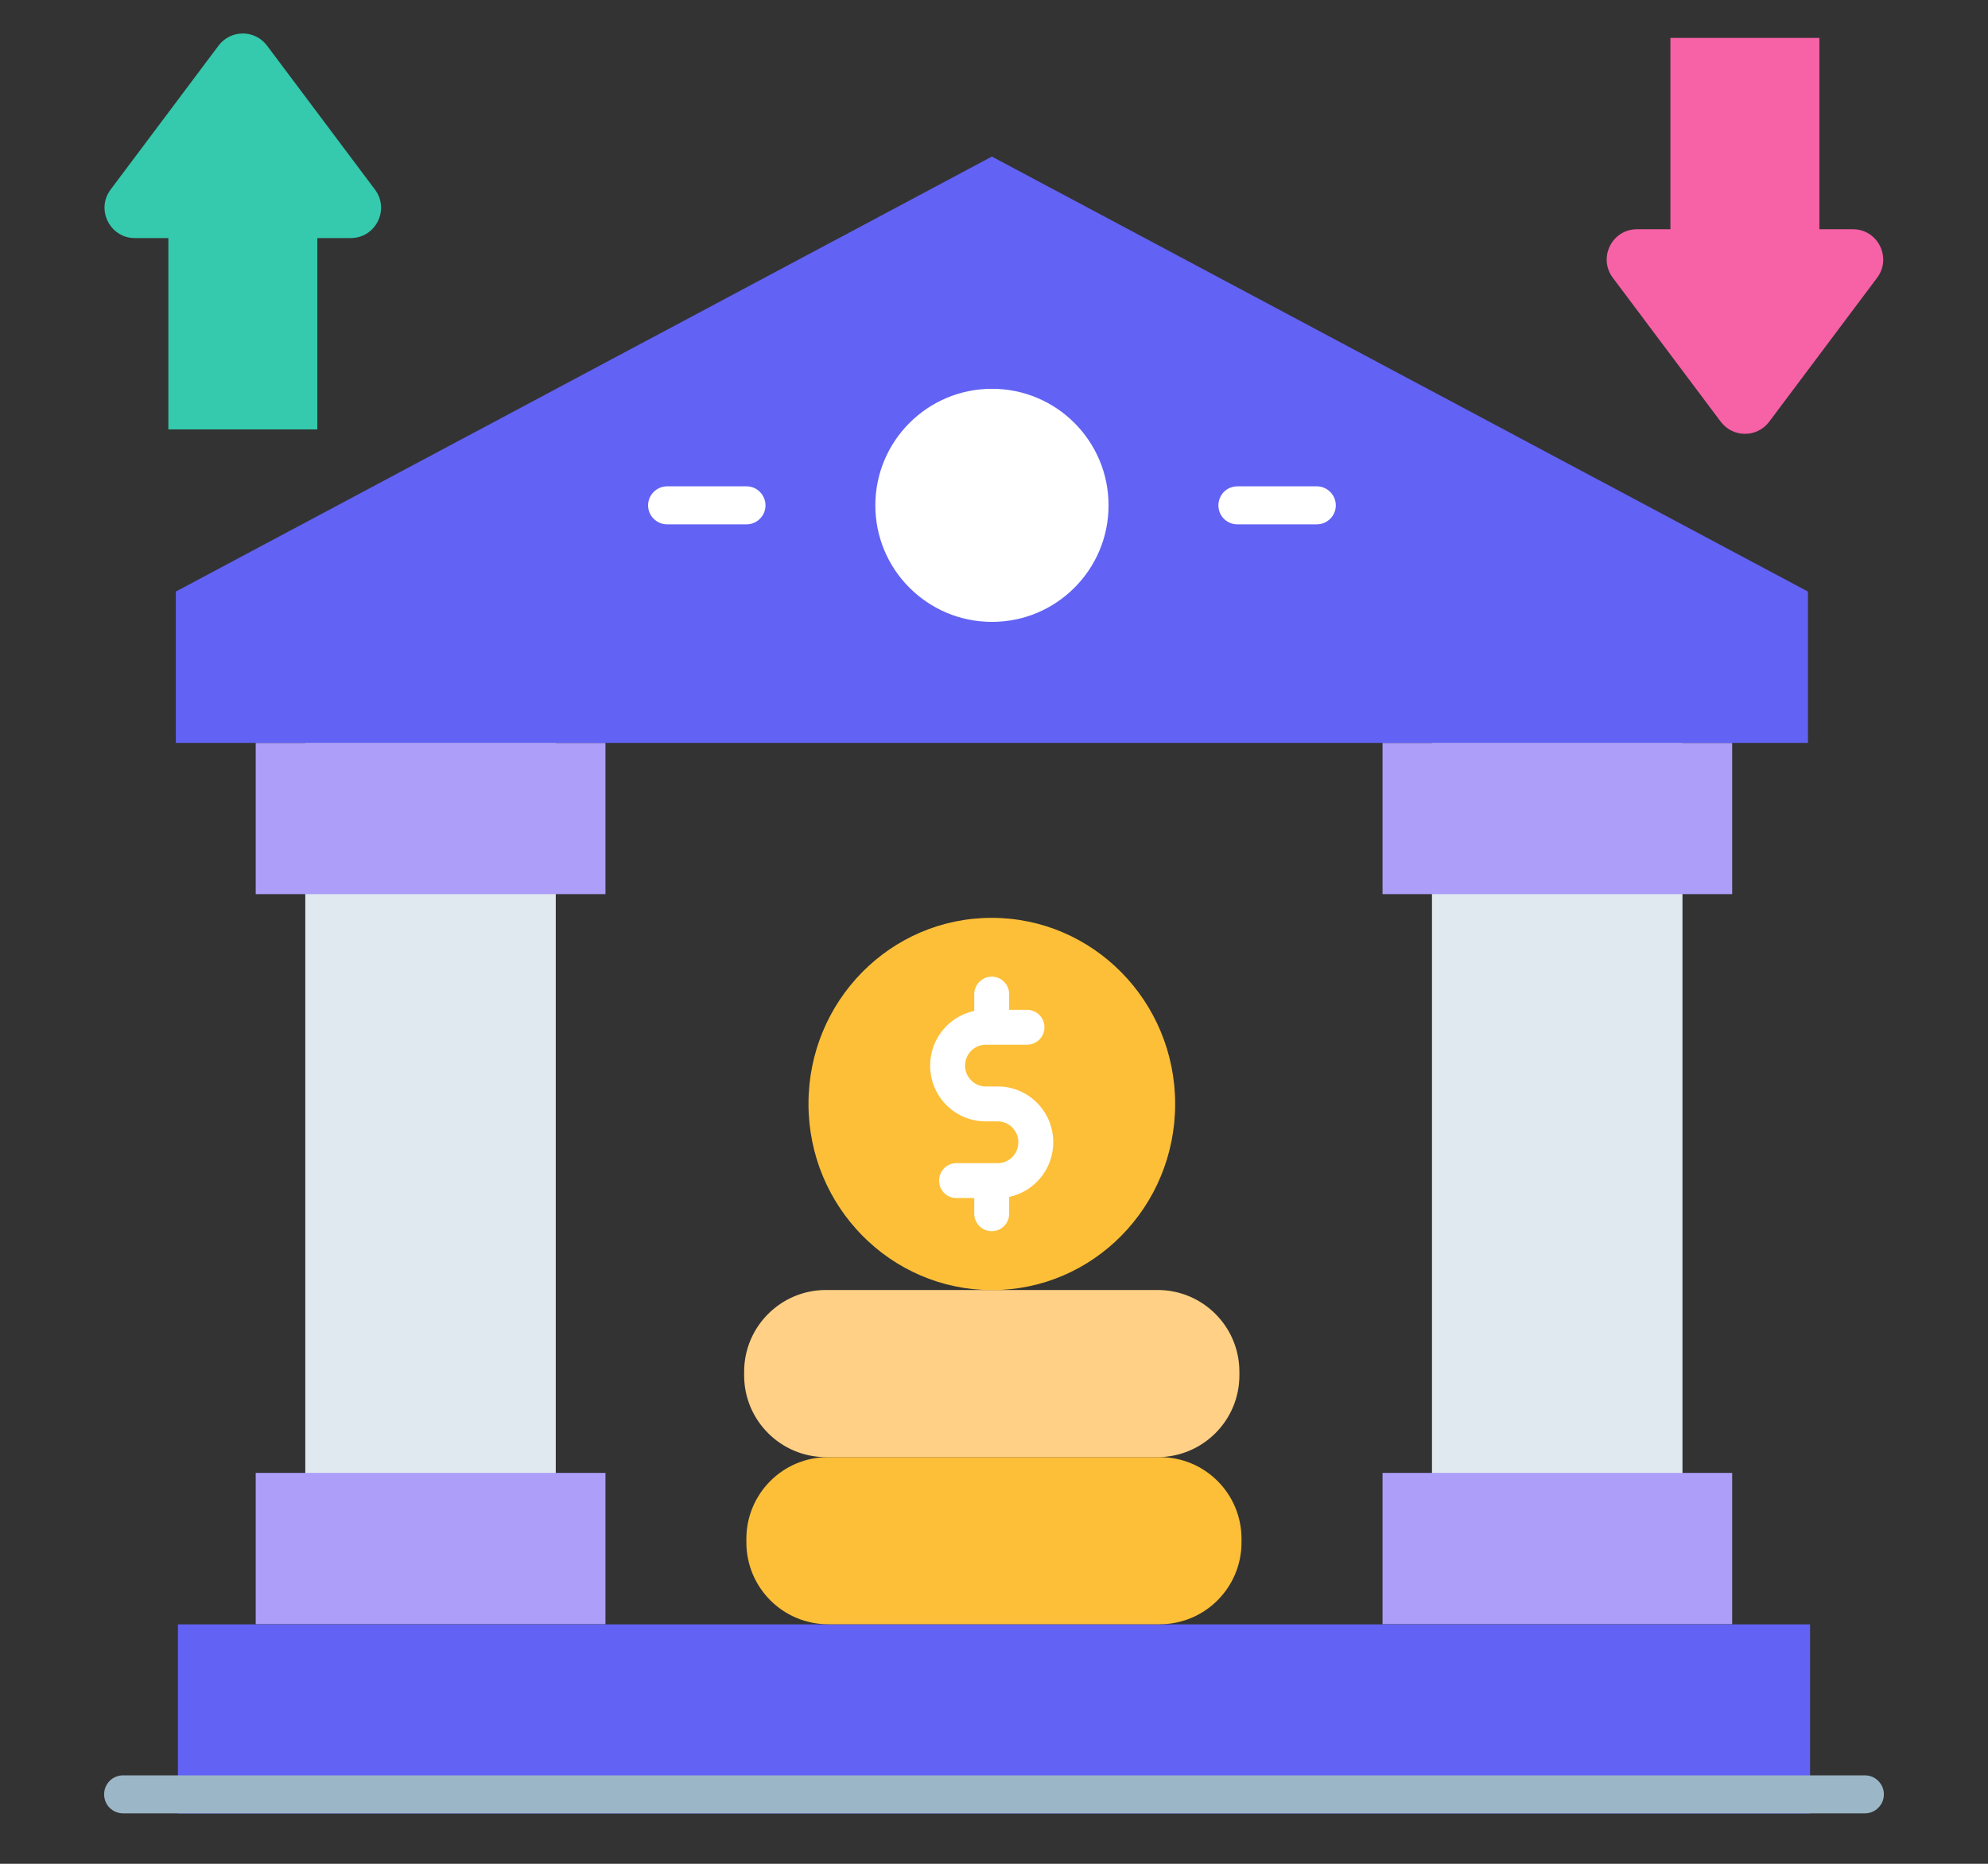 <svg width="16" height="15" viewBox="0 0 16 15" fill="none" xmlns="http://www.w3.org/2000/svg">
<rect x="0" y="0" width="16" height="15" fill="#333333" stroke="none"/>
<g clip-path="url(#clip0_218_369)">
<path d="M15.108 2.235L14.239 3.394C14.141 3.524 13.947 3.524 13.849 3.394L12.98 2.235C12.86 2.074 12.974 1.845 13.175 1.845H13.444V0.305H14.643V1.845H14.913C15.113 1.845 15.228 2.074 15.108 2.235Z" fill="#F761A6"/>
<path d="M3.018 1.526L2.149 0.367C2.051 0.237 1.857 0.237 1.759 0.367L0.89 1.526C0.77 1.687 0.885 1.916 1.085 1.916H1.355V3.456H2.554V1.916H2.823C3.024 1.916 3.138 1.686 3.018 1.526Z" fill="#35C9AD"/>
<path d="M11.525 5.979H13.541V12.614H11.525V5.979Z" fill="#E0E9EF"/>
<path d="M11.127 5.979H13.941V7.196H11.127V5.979ZM11.127 11.854H13.941V13.072H11.127V11.854Z" fill="#AC9EF9"/>
<path d="M2.457 5.979H4.473V12.614H2.457V5.979Z" fill="#E0E9EF"/>
<path d="M2.058 5.979H4.873V7.196H2.058V5.979ZM2.058 11.854H4.873V13.072H2.058V11.854Z" fill="#AC9EF9"/>
<path d="M1.432 13.073H14.568V14.595H1.432V13.073Z" fill="#6262F4"/>
<path d="M9.334 11.727H6.665C6.301 11.727 6.007 12.021 6.007 12.385V12.413C6.007 12.777 6.301 13.072 6.665 13.072H9.334C9.698 13.072 9.992 12.777 9.992 12.413V12.385C9.992 12.021 9.698 11.727 9.334 11.727Z" fill="#FDBF38"/>
<path d="M9.317 10.382H6.647C6.284 10.382 5.989 10.677 5.989 11.04V11.069C5.989 11.432 6.284 11.727 6.647 11.727H9.317C9.68 11.727 9.975 11.432 9.975 11.069V11.04C9.975 10.676 9.68 10.382 9.317 10.382Z" fill="#FFD085"/>
<path d="M7.982 7.387C7.167 7.386 6.506 8.057 6.507 8.884C6.507 9.711 7.168 10.382 7.983 10.383C8.798 10.383 9.458 9.712 9.458 8.885C9.458 8.058 8.797 7.387 7.982 7.387Z" fill="#FDBF38"/>
<path d="M8.477 9.193C8.477 8.945 8.277 8.744 8.031 8.744H7.933C7.842 8.744 7.767 8.668 7.767 8.576C7.767 8.483 7.842 8.408 7.933 8.408H8.265C8.302 8.408 8.338 8.393 8.365 8.367C8.391 8.341 8.406 8.305 8.406 8.267C8.406 8.23 8.391 8.194 8.365 8.168C8.338 8.142 8.302 8.127 8.265 8.127H8.122V8.001C8.122 7.964 8.108 7.928 8.081 7.902C8.055 7.875 8.019 7.86 7.982 7.86C7.944 7.86 7.909 7.875 7.882 7.902C7.856 7.928 7.841 7.964 7.841 8.001V8.136C7.638 8.179 7.486 8.36 7.486 8.576C7.486 8.824 7.686 9.025 7.933 9.025H8.031C8.122 9.025 8.196 9.101 8.196 9.193C8.196 9.286 8.122 9.361 8.031 9.361H7.698C7.661 9.361 7.625 9.376 7.599 9.402C7.572 9.429 7.558 9.464 7.558 9.502C7.558 9.539 7.572 9.575 7.599 9.601C7.625 9.628 7.661 9.642 7.698 9.642H7.841V9.768C7.841 9.805 7.856 9.841 7.882 9.867C7.909 9.894 7.944 9.909 7.982 9.909C8.019 9.909 8.055 9.894 8.081 9.867C8.108 9.841 8.122 9.805 8.122 9.768V9.633C8.325 9.59 8.477 9.409 8.477 9.193Z" fill="white"/>
<path d="M7.983 1.26L1.415 4.761V5.979H14.551V4.761L7.983 1.26Z" fill="#6262F4"/>
<path d="M6.008 4.22H5.369C5.329 4.22 5.29 4.204 5.261 4.175C5.232 4.147 5.216 4.108 5.216 4.067C5.216 4.027 5.232 3.988 5.261 3.959C5.29 3.93 5.329 3.914 5.369 3.914H6.008C6.049 3.914 6.088 3.93 6.116 3.959C6.145 3.988 6.161 4.027 6.161 4.067C6.161 4.108 6.145 4.147 6.116 4.175C6.088 4.204 6.049 4.22 6.008 4.22ZM10.598 4.22H9.959C9.918 4.22 9.879 4.204 9.85 4.175C9.822 4.147 9.806 4.108 9.806 4.067C9.806 4.027 9.822 3.988 9.85 3.959C9.879 3.93 9.918 3.914 9.959 3.914H10.598C10.638 3.914 10.677 3.93 10.706 3.959C10.735 3.988 10.751 4.027 10.751 4.067C10.751 4.108 10.735 4.147 10.706 4.175C10.677 4.204 10.638 4.22 10.598 4.22Z" fill="white"/>
<path d="M7.984 5.005C8.502 5.005 8.922 4.585 8.922 4.067C8.922 3.549 8.502 3.129 7.984 3.129C7.465 3.129 7.045 3.549 7.045 4.067C7.045 4.585 7.465 5.005 7.984 5.005Z" fill="white"/>
<path d="M15.009 14.594H0.991C0.95 14.594 0.911 14.578 0.882 14.549C0.854 14.521 0.838 14.482 0.838 14.441C0.838 14.4 0.854 14.362 0.882 14.333C0.911 14.304 0.95 14.288 0.991 14.288H15.009C15.05 14.288 15.089 14.304 15.117 14.333C15.146 14.362 15.162 14.4 15.162 14.441C15.162 14.482 15.146 14.521 15.117 14.549C15.089 14.578 15.05 14.594 15.009 14.594Z" fill="#9BB6C6"/>
</g>
<defs>
<clipPath id="clip0_218_369">
<rect width="14.325" height="14.325" fill="white" transform="translate(0.838 0.27)"/>
</clipPath>
</defs>
</svg>
